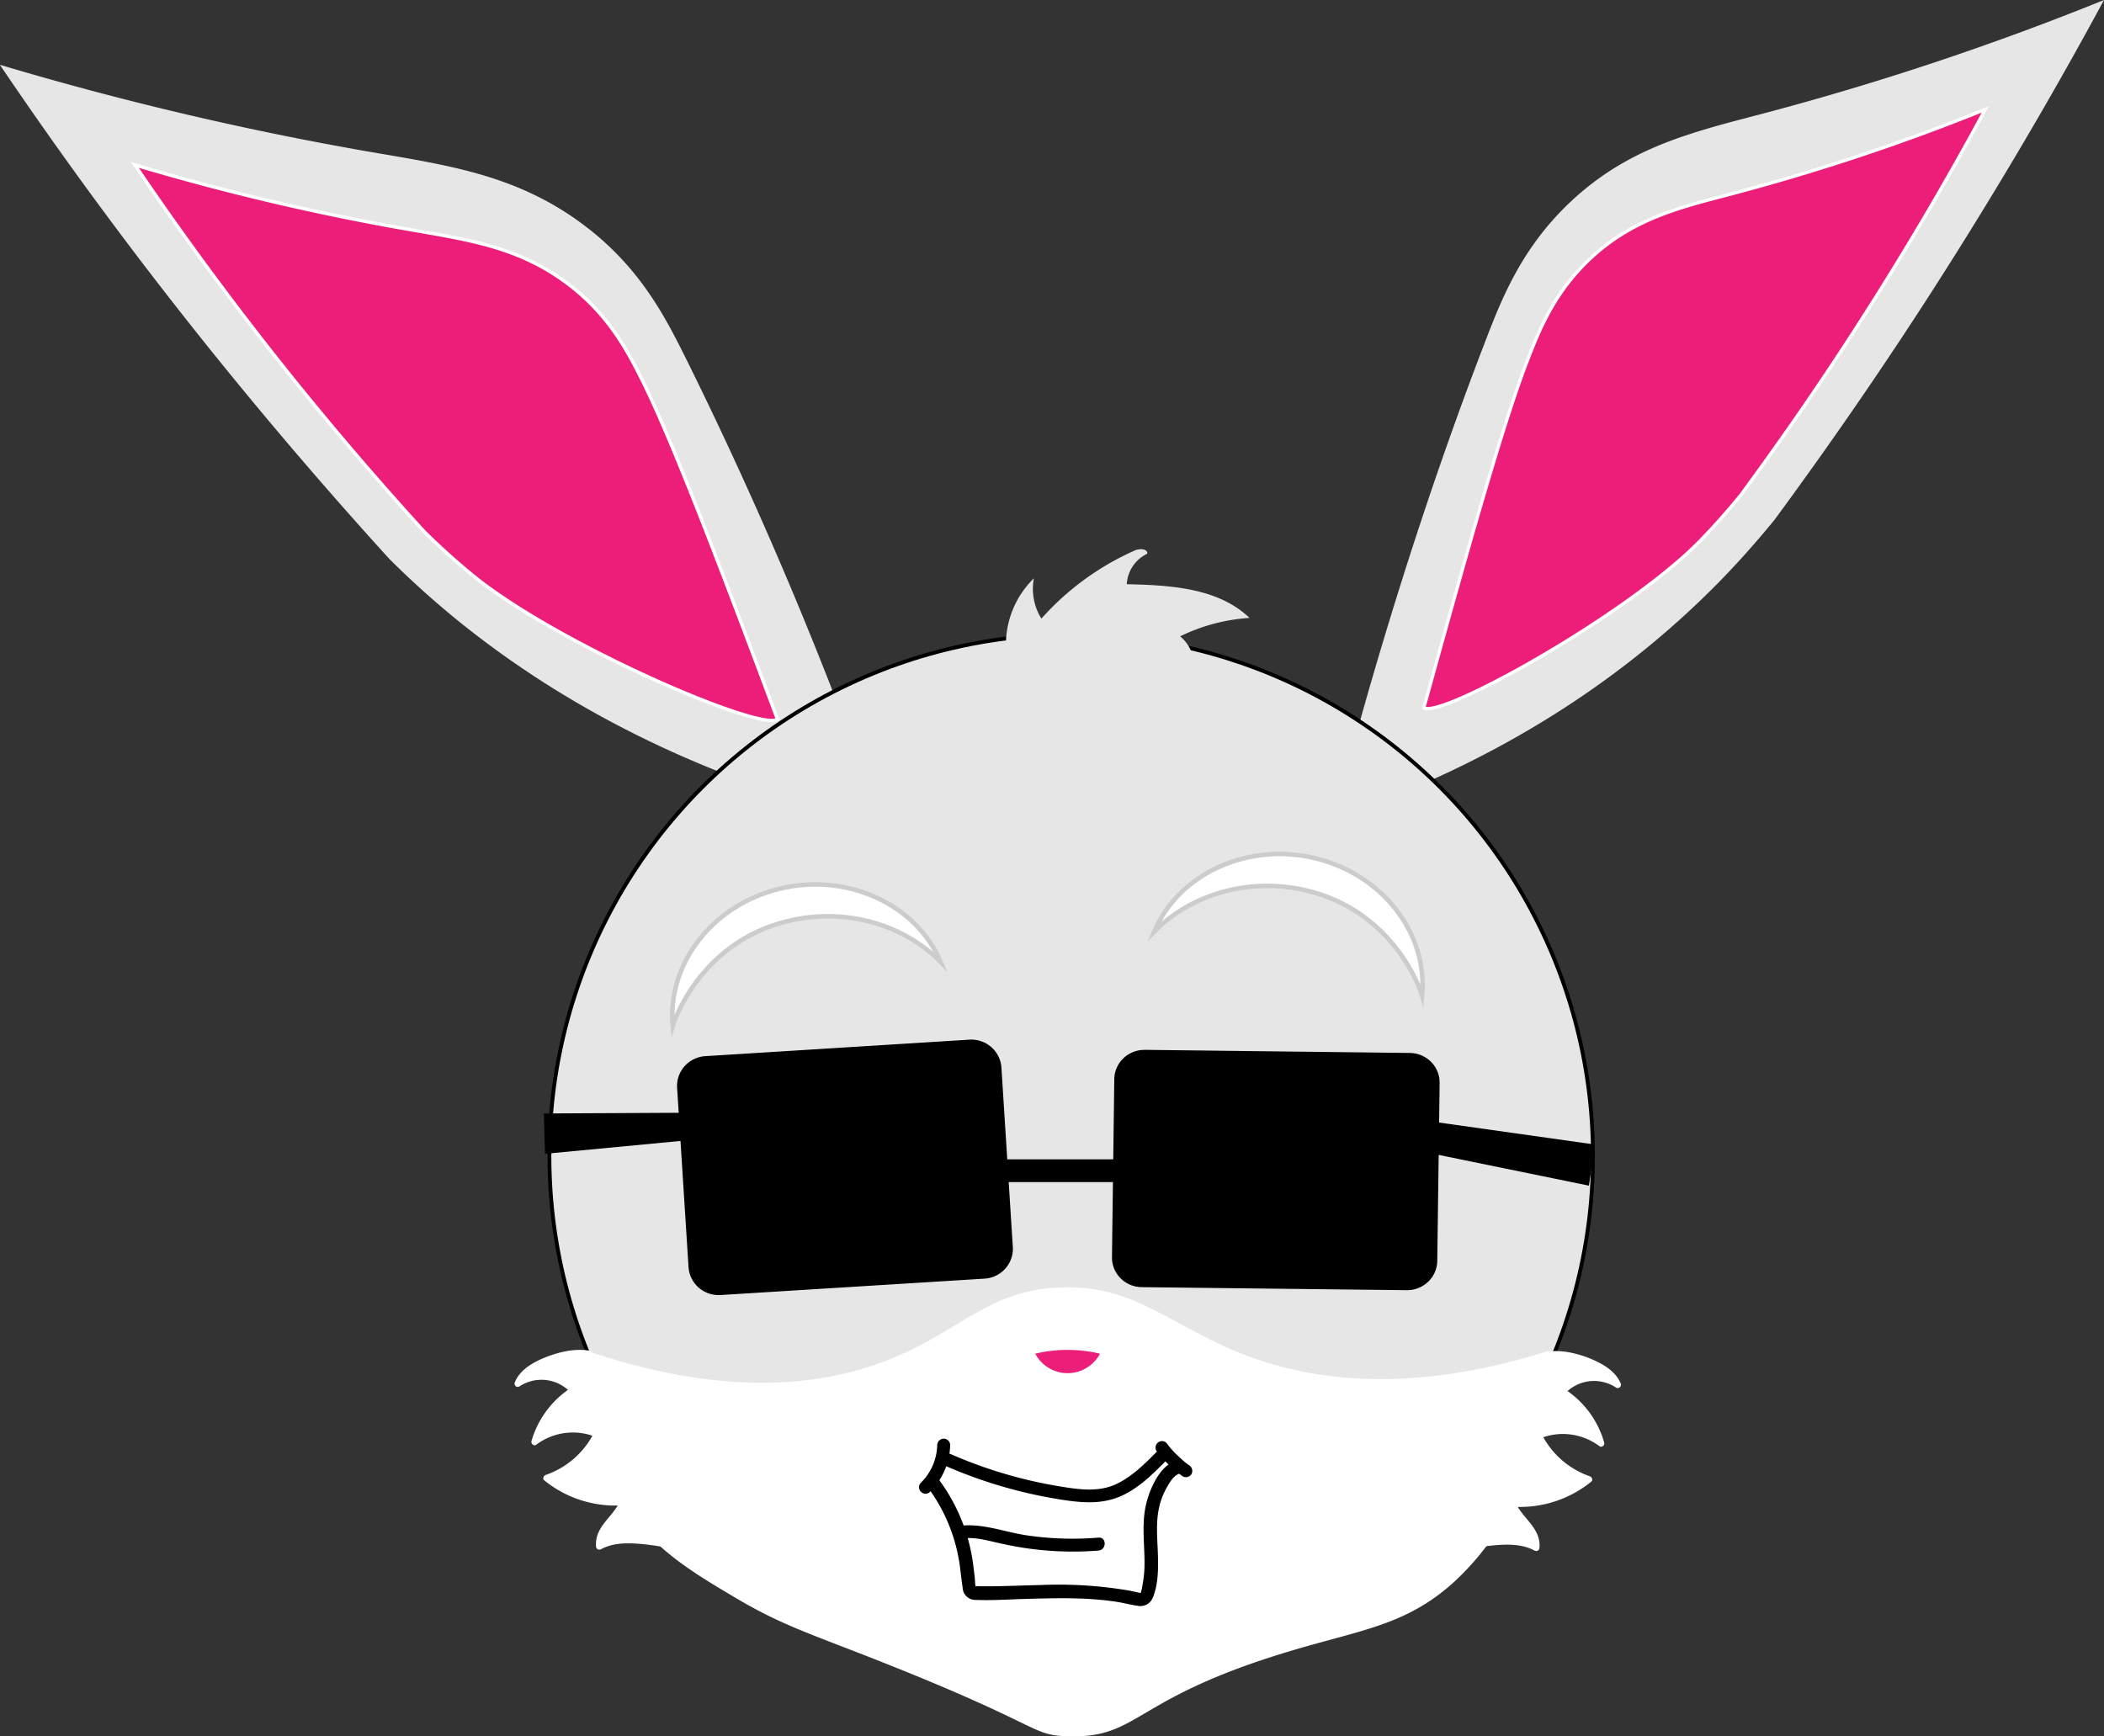 <svg id="Layer_1" data-name="Layer 1" xmlns="http://www.w3.org/2000/svg" xmlns:xlink="http://www.w3.org/1999/xlink" viewBox="0 0 488.04 402.77"><rect x="0" y="0" width="488.04" height="402.77" fill="#333333" stroke="none"/><defs><style>.cls-1,.cls-4{fill:#e6e6e6;}.cls-2,.cls-3,.cls-6{fill:#ed1e79;stroke:#fff;}.cls-2,.cls-3,.cls-4,.cls-6,.cls-7{stroke-miterlimit:10;}.cls-2{stroke-width:0.76px;}.cls-3{stroke-width:0.78px;}.cls-4{stroke:#000;stroke-width:0.89px;}.cls-5,.cls-7{fill:#fff;}.cls-7{stroke:#ccc;stroke-width:1.05px;}</style><symbol id="sunglass_frame" data-name="sunglass frame" viewBox="0 0 77.88 59.86"><path d="M71.31,56,10.08,59.84a7,7,0,0,1-7.43-6.55L0,11.29A7,7,0,0,1,6.57,3.86L67.8,0a7,7,0,0,1,7.43,6.56l2.64,42A7,7,0,0,1,71.31,56Z"/></symbol></defs><title>rabbithead</title><path class="cls-1" d="M394.11,315.93c11.14-40.17,22.13-71.17,30.36-92.5,3.85-10,8.64-21.82,20.27-32.45,13.75-12.56,28.67-15.75,45.54-20.23a661.71,661.71,0,0,0,77.48-25.92c-11.68,21.64-25,44.38-40.08,67.85-12.14,18.86-24.35,36.45-36.4,52.81-4,4.88-8.35,9.83-13.22,14.77-23.18,23.48-48.65,37.94-69.64,47Z" transform="translate(-79.72 -144.83)"/><path class="cls-2" d="M410,309c8.26-29.79,17.85-64.69,24-80.51,2.85-7.38,6.4-16.17,15-24.06,10.19-9.31,21.26-11.68,33.77-15a492.65,492.65,0,0,0,57.46-19.22c-8.66,16.05-18.51,32.91-29.72,50.32-9,14-18.06,27-27,39.16-2.94,3.62-6.19,7.29-9.81,11C456.5,288,413.53,311.75,410,309Z" transform="translate(-79.72 -144.83)"/><path class="cls-1" d="M277.54,317.42a949.57,949.57,0,0,0-39-90c-4.82-9.64-10.78-21.11-24-30.83-15.6-11.49-31.79-13.54-50.15-16.73a748,748,0,0,1-84.7-20c14,20.71,29.83,42.39,47.66,64.66C141.7,242.43,156,259.06,170,274.46c4.58,4.57,9.63,9.18,15.19,13.74C211.68,309.86,240,322.36,263,329.78Z" transform="translate(-79.72 -144.83)"/><path class="cls-3" d="M260.06,311.67c-10.93-29.08-23.65-63.17-31.3-78.49-3.57-7.14-8-15.65-17.78-22.86-11.56-8.52-23.57-10-37.18-12.41A554.84,554.84,0,0,1,111,183.08c10.4,15.36,22.12,31.43,35.34,47.95,10.62,13.26,21.23,25.59,31.64,37,3.4,3.39,7.15,6.8,11.27,10.18C208.84,294.3,256.48,314.73,260.06,311.67Z" transform="translate(-79.72 -144.83)"/><circle class="cls-4" cx="248.47" cy="268.21" r="121.03"/><use width="77.88" height="59.86" transform="matrix(1, 0, 0, 0.99, 157.06, 241.19)" xlink:href="#sunglass_frame"/><use width="77.88" height="59.86" transform="matrix(-1, 0.05, 0.05, 0.98, 333.37, 240.16)" xlink:href="#sunglass_frame"/><rect x="233.39" y="268.95" width="26.11" height="5.28"/><polygon points="157.77 258.15 126.15 258.31 126.42 267.67 159.62 264.52 157.77 258.15"/><polygon points="332.76 260.27 369.96 265.52 368.56 275.06 330.32 267.23 332.76 260.27"/><path class="cls-5" d="M215.89,458.23c33.22,11.22,55.42,7.75,69.84,2.08,16.79-6.6,23-16.14,39.86-16.81,18.22-.71,26.17,9.77,44.94,16.41C385,465,407,468.28,438.89,458.23a74.43,74.43,0,0,1-8.44,35.71,62.52,62.52,0,0,1-13.82,18.22c-10.79,9.58-20.76,10.71-36.84,15.46-38,11.22-35.4,20.61-52.66,20-8.76-.33-5.18-2.59-48-19.24-12.53-4.87-19.06-7.1-28.7-12.82-9.8-5.81-18.18-10.78-24.8-20.12C216.11,481.94,215.43,466.81,215.89,458.23Z" transform="translate(-79.72 -144.83)"/><path class="cls-6" d="M335.59,458.53a9,9,0,0,1-16.46,0,33.07,33.07,0,0,1,16.46,0Z" transform="translate(-79.72 -144.83)"/><path d="M295.41,490.94a15.78,15.78,0,0,0,4.71-10.86,1.51,1.51,0,0,0-1.5-1.5,1.53,1.53,0,0,0-1.5,1.5,13,13,0,0,1-1,4.63,13.85,13.85,0,0,1-1.23,2.23c-.12.17-.24.35-.37.52l-.09.12c.05-.07.05-.07,0,0l-.2.25c-.3.34-.61.67-.93,1a1.5,1.5,0,0,0,2.12,2.12Z" transform="translate(-79.72 -144.83)"/><path d="M298.69,484.75a109.15,109.15,0,0,0,28.15,8.12c4.76.69,9.28.89,13.69-1.34,3.79-1.91,6.88-5,9.82-8,1.36-1.37-.76-3.5-2.12-2.12-2.78,2.83-5.64,5.73-9.22,7.53-4.05,2.05-8.41,1.52-12.74.83a105.79,105.79,0,0,1-26.06-7.62c-1.76-.76-3.28,1.82-1.52,2.6Z" transform="translate(-79.72 -144.83)"/><path d="M347.9,481.31a27.64,27.64,0,0,0,6.15,6,1.51,1.51,0,0,0,2.06-.54,1.54,1.54,0,0,0-.54-2c-.24-.16-.46-.33-.69-.49.42.3,0,0-.12-.1l-.37-.31c-.53-.44-1-.91-1.53-1.39s-1-1-1.43-1.49c-.2-.22-.4-.46-.59-.69l-.15-.17c0-.05-.21-.27,0-.05l0,0-.14-.19a1.59,1.59,0,0,0-.9-.69,1.49,1.49,0,0,0-1.15.15,1.52,1.52,0,0,0-.54,2.05Z" transform="translate(-79.72 -144.83)"/><path d="M294.85,489.77a39.53,39.53,0,0,1,7.49,18.16c.24,1.75.4,3.51.68,5.24a2.94,2.94,0,0,0,3.1,2.82c3.58.15,7.22-.1,10.8-.21,7.23-.21,14.56-.45,21.75.64,1.64.25,3.26.69,4.9.93a3.12,3.12,0,0,0,3.6-2c1.22-3,1.22-6.58,1.14-9.75-.11-3.68-.54-7.46.28-11.1a17.13,17.13,0,0,1,1.88-4.78c.64-1.12,1.48-2.52,2.75-3,1.87-.71,1.06-3.73-.84-3-2.42.91-3.95,3.07-5.09,5.31a21.6,21.6,0,0,0-2.27,9c-.16,3.2.21,6.4.18,9.61a24.8,24.8,0,0,1-.44,4.71,15.26,15.26,0,0,1-.42,2c-.13.07-.5-.07-.64-.09-.62-.11-1.24-.28-1.86-.4A97.54,97.54,0,0,0,321,512.54c-3.52.08-7,.22-10.57.28l-2.4,0h-1.19c-.16,0-1.17-.12-.66.3-.33-.28-.29-1.85-.35-2.31-.13-1-.24-2-.38-3.06a42,42,0,0,0-7.9-19.6c-1.18-1.6-3.9,0-2.7,1.58Z" transform="translate(-79.72 -144.83)"/><path d="M302.55,501.79c2.64-.46,5.29.18,7.86.78s5.27,1.15,7.95,1.51a75.3,75.3,0,0,0,16.16.46c1.91-.16,1.93-3.16,0-3a73.13,73.13,0,0,1-16.79-.55c-5.26-.81-10.61-3-16-2.09-1.9.33-1.09,3.22.8,2.89Z" transform="translate(-79.72 -144.83)"/><path class="cls-7" d="M297.92,368c-5.73-13.49-21.78-20.78-37.35-17s-26.1,17.38-24.8,31.82c.23-.75,6-18.77,25.73-24.06C274.7,355.18,288.83,358.77,297.92,368Z" transform="translate(-79.72 -144.83)"/><path class="cls-7" d="M347.46,360.93c5.72-13.49,21.78-20.77,37.35-17s26.1,17.38,24.79,31.83c-.22-.75-6-18.77-25.72-24.07C370.68,348.15,356.54,351.74,347.46,360.93Z" transform="translate(-79.72 -144.83)"/><path class="cls-1" d="M315.75,304.86A21.56,21.56,0,0,1,319.53,279a13.14,13.14,0,0,0,1.75,9.34,63.36,63.36,0,0,1,21.65-15.8c1.11-.49,3-.46,2.91.74a8.37,8.37,0,0,0-4.76,7.08c10.09.22,21.19.84,28.48,7.82a42.72,42.72,0,0,0-16.09,4.27,8.9,8.9,0,0,1,2.83,4.26c-2.77-.54-5.61.1-8.36.73l-30.73,7.05" transform="translate(-79.72 -144.83)"/><path class="cls-5" d="M216.48,458.93c-4.86-1-15,2.19-16.66,6.87a9.94,9.94,0,0,1,12.83,1.55,20.85,20.85,0,0,0-9,12,14.73,14.73,0,0,1,14.47-1.84,20.29,20.29,0,0,1-11.65,10.19,25.15,25.15,0,0,0,17.77,5.57c-1.8,4.44-6,5.54-5.54,10.3,5.39-3.09,15.43-.46,21.56.61" transform="translate(-79.72 -144.83)"/><path class="cls-5" d="M216.68,458.21c-3.38-.64-7.08.19-10.23,1.42-2.9,1.14-6.17,2.89-7.36,6a.75.75,0,0,0,1.1.84,9.26,9.26,0,0,1,11.93,1.44l.15-1.18A21.92,21.92,0,0,0,203,479.14c-.17.58.56,1.26,1.1.85A14.15,14.15,0,0,1,218,478.23l-.45-1.11A19.76,19.76,0,0,1,206.3,487c-.48.16-.8.87-.33,1.25a26.14,26.14,0,0,0,18.3,5.79l-.65-1.12c-1.66,3.87-6,6-5.64,10.67a.76.76,0,0,0,1.13.65c3.08-1.69,6.93-1.49,10.31-1.13,3.59.38,7.12,1.19,10.67,1.82.94.17,1.35-1.28.4-1.45-3.81-.67-7.59-1.53-11.44-1.91-3.56-.35-7.47-.4-10.7,1.37l1.13.65c-.34-4.18,3.92-6.39,5.43-9.92.21-.47,0-1.17-.64-1.13A24.65,24.65,0,0,1,207,487.16l-.33,1.25a21.29,21.29,0,0,0,12.1-10.53.77.77,0,0,0-.45-1.1,15.54,15.54,0,0,0-15,1.91l1.11.85A20.35,20.35,0,0,1,213,468a.75.75,0,0,0,.15-1.17,10.74,10.74,0,0,0-13.74-1.67l1.1.85c1-2.69,4.4-4.24,6.91-5.15,2.73-1,5.93-1.74,8.83-1.19.94.18,1.35-1.27.4-1.45Z" transform="translate(-79.72 -144.83)"/><path class="cls-5" d="M438.31,459.23c4.86-1,15,2.19,16.67,6.86a10,10,0,0,0-12.84,1.55,20.85,20.85,0,0,1,9,12,14.71,14.71,0,0,0-14.47-1.83A20.31,20.31,0,0,0,448.29,488a25.14,25.14,0,0,1-17.77,5.58c1.8,4.43,6.05,5.54,5.54,10.29-5.39-3.09-15.43-.45-21.56.62" transform="translate(-79.72 -144.83)"/><path class="cls-5" d="M438.51,460c2.9-.55,6.1.21,8.83,1.19,2.51.91,5.87,2.46,6.91,5.15l1.1-.85a10.74,10.74,0,0,0-13.74,1.67.77.77,0,0,0,.15,1.18,20.33,20.33,0,0,1,8.62,11.54l1.11-.84a15.52,15.52,0,0,0-15.05-1.92.77.77,0,0,0-.45,1.1,21.29,21.29,0,0,0,12.1,10.53l-.33-1.25a24.66,24.66,0,0,1-17.24,5.36c-.63-.05-.85.65-.64,1.13,1.51,3.53,5.77,5.74,5.43,9.91l1.13-.64c-3.23-1.78-7.14-1.73-10.7-1.38-3.85.38-7.63,1.24-11.44,1.91-.95.17-.54,1.62.4,1.45,3.55-.63,7.08-1.44,10.67-1.82,3.38-.36,7.23-.56,10.31,1.13a.76.76,0,0,0,1.13-.65c.38-4.65-4-6.8-5.64-10.67l-.65,1.13a26.2,26.2,0,0,0,18.3-5.8c.47-.38.15-1.09-.33-1.25a19.81,19.81,0,0,1-11.2-9.84l-.45,1.1a14.15,14.15,0,0,1,13.89,1.76c.54.41,1.27-.26,1.1-.84A21.91,21.91,0,0,0,442.52,467l.15,1.18a9.25,9.25,0,0,1,11.93-1.43.76.76,0,0,0,1.1-.85c-1.19-3.08-4.46-4.83-7.36-6-3.15-1.23-6.85-2.06-10.23-1.42-.95.18-.55,1.63.4,1.45Z" transform="translate(-79.72 -144.83)"/></svg>